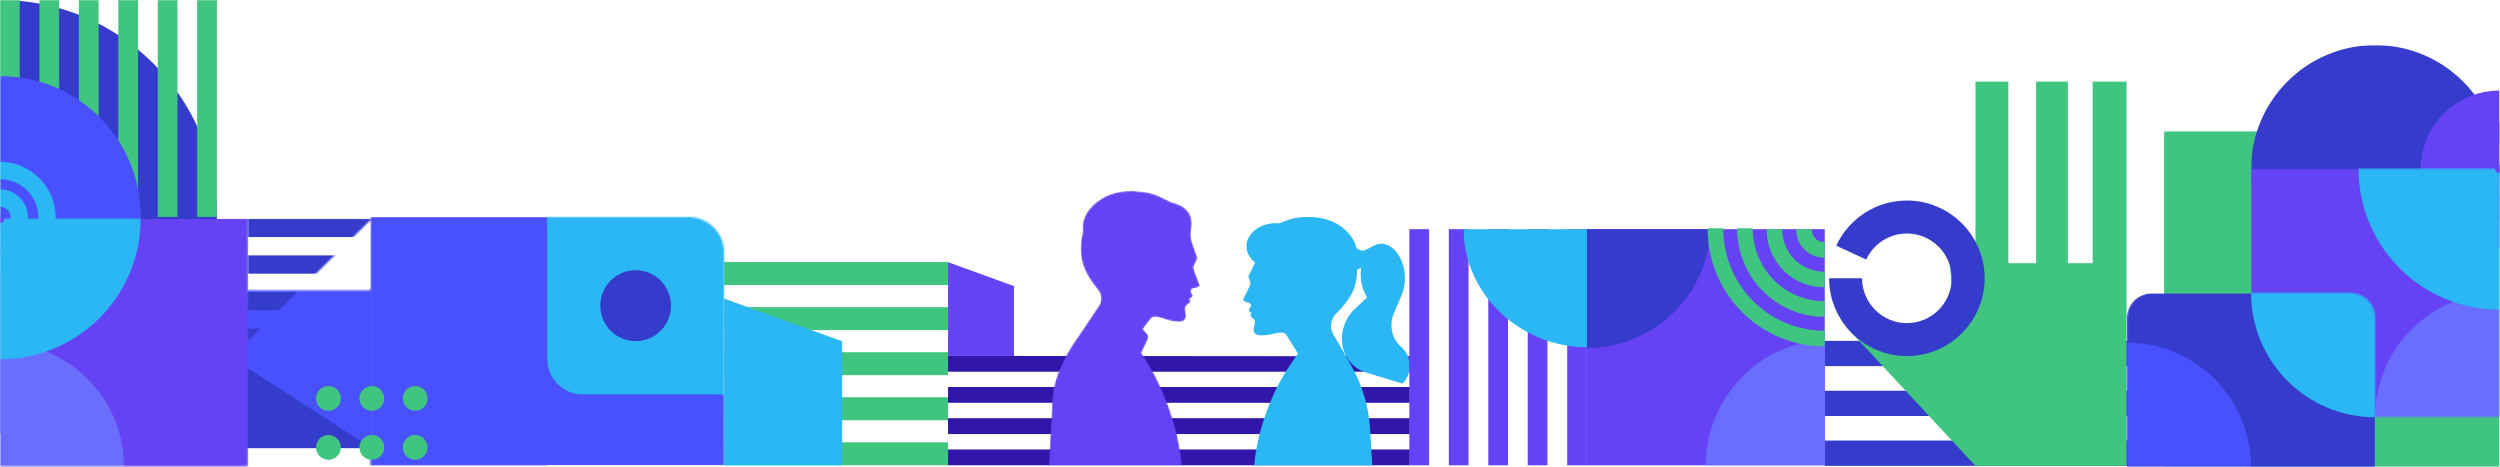 <svg width="1440" height="269" viewBox="0 0 1440 269" fill="none" xmlns="http://www.w3.org/2000/svg">
<mask id="mask0" mask-type="alpha" maskUnits="userSpaceOnUse" x="0" y="0" width="1440" height="269">
<rect width="1440" height="269" fill="#C4C4C4"/>
</mask>
<g mask="url(#mask0)">
<mask id="mask1" mask-type="alpha" maskUnits="userSpaceOnUse" x="71" y="167" width="144" height="127">
<path d="M71.387 167.237H214.163V294H71.387V167.237Z" fill="white"/>
</mask>
<g mask="url(#mask1)">
<path d="M71.387 167.237H214.163V258.156H71.387V167.237Z" fill="#353BCA"/>
<path fill-rule="evenodd" clip-rule="evenodd" d="M214.163 165.969H71.387L214.163 258.156V165.969Z" fill="#4950FF"/>
<path d="M71.387 257.782C31.961 257.782 -0.001 217.244 -0.001 167.237C-0.001 117.231 31.961 76.692 71.387 76.692C110.814 76.692 142.775 117.231 142.775 167.237C142.775 217.244 110.814 257.782 71.387 257.782Z" fill="#2BB7F4"/>
</g>
<g clip-path="url(#clip0)">
<path fill-rule="evenodd" clip-rule="evenodd" d="M417.071 164.172V150.957H546.071V164.172H417.071ZM417.071 190.129V176.914H546.071V190.129H417.071ZM417.071 216.086V202.871H546.071V216.086H417.071ZM417.071 242.043V228.828H546.071V242.043H417.071ZM417.071 268V254.785H546.071V268H417.071Z" fill="#3FC57F"/>
<mask id="mask2" mask-type="alpha" maskUnits="userSpaceOnUse" x="213" y="125" width="205" height="143">
<path d="M213.356 125H396.7C407.95 125 417.071 134.146 417.071 145.429V268H213.356V125Z" fill="white"/>
</mask>
<g mask="url(#mask2)">
<path d="M213.356 125H396.7C407.95 125 417.071 134.146 417.071 145.429V268H213.356V125Z" fill="#4950FF"/>
<path d="M213.357 370.143C269.611 370.143 315.214 324.412 315.214 268C315.214 211.588 269.611 165.857 213.357 165.857C157.102 165.857 111.499 211.588 111.499 268C111.499 324.412 157.102 370.143 213.357 370.143Z" fill="#4950FF"/>
<path d="M498.557 84.143H335.585C324.334 84.143 315.214 93.289 315.214 104.572V206.714C315.214 217.997 324.334 227.143 335.585 227.143H498.557C509.808 227.143 518.928 217.997 518.928 206.714V104.572C518.928 93.289 509.808 84.143 498.557 84.143Z" fill="#2BB7F4"/>
<path d="M417.071 227.143C473.325 227.143 518.928 181.412 518.928 125C518.928 68.588 473.325 22.857 417.071 22.857C360.817 22.857 315.214 68.588 315.214 125C315.214 181.412 360.817 227.143 417.071 227.143Z" fill="#2BB7F4"/>
<path d="M366.142 196.5C377.393 196.5 386.514 187.354 386.514 176.072C386.514 164.789 377.393 155.643 366.142 155.643C354.892 155.643 345.771 164.789 345.771 176.072C345.771 187.354 354.892 196.5 366.142 196.5Z" fill="#353BCA"/>
</g>
<path fill-rule="evenodd" clip-rule="evenodd" d="M812.071 214.116V205.218L546.071 205V214.116L812.071 214.116ZM812.071 232.02V222.904L546.071 222.904V232.02L812.071 232.02ZM812.071 250.01V240.894L546.071 240.894V250.01L812.071 250.01ZM812.071 268V258.884L546.071 258.884V268L812.071 268Z" fill="#3215A9"/>
<path fill-rule="evenodd" clip-rule="evenodd" d="M746.257 201.393L743.787 197.496C742.657 195.659 741.686 194.113 740.875 192.857C739.609 190.899 736.841 191.519 733.759 192.191C731.185 192.844 728.786 193.168 726.562 193.162C723.179 193.154 721.437 191.749 722.285 188.398C723.073 185.282 722.932 184.683 722.32 183.959C721.871 183.436 721.281 182.981 720.828 182.584C720.219 182.053 720.149 181.449 720.616 180.775L720.969 180.262C719.627 179.536 719.126 178.775 719.466 177.978C720.285 176.983 720.642 176.221 720.537 175.693C720.432 175.166 720.14 174.773 719.66 174.514C719.026 174.327 718.479 174.168 718.018 174.035C716.75 173.67 715.797 172.991 716.143 172.284L719.53 165.358C720.169 163.991 720.365 162.948 720.119 162.232L719.009 159.276L722.95 151.221C719.886 148.814 717.993 145.5 717.993 141.841C717.993 134.488 725.637 128.527 735.068 128.527C735.697 128.527 736.318 128.554 736.93 128.605L740.472 127.245C744.256 125.683 748.416 124.888 752.757 125.013C762.051 124.827 769.489 127.362 775.074 132.617C778.472 135.815 780.547 139.201 781.299 142.774C782.748 144.307 785.075 144.768 787.037 143.751L791.347 141.517C792.445 140.916 793.631 140.54 794.883 140.429C801.862 139.812 808.242 147.669 809.135 157.978C809.495 162.147 808.903 166.079 807.609 169.324L802.841 180.531C799.943 187.345 801.765 195.272 807.339 200.096C810.246 202.737 812.071 206.545 812.071 210.784C812.071 214.773 810.456 218.38 807.85 220.974L787.851 214.866L786.938 214.599C779.749 212.413 774.427 206.268 773.235 198.776C772.017 191.121 774.652 183.356 780.262 178.068L787.434 171.309C785.537 168.312 784.231 164.472 783.863 160.213C783.682 158.119 783.741 156.085 784.008 154.168L781.703 155.342C781.706 159.43 781.055 163.179 779.748 166.589C778.401 170.106 775.855 173.916 772.11 178.019L769.403 180.87C766.489 183.943 765.855 188.558 767.83 192.318L778.112 210.208C784.548 221.405 788.33 233.958 789.16 246.881C789.745 255.98 790.164 263.02 790.415 268H722.461C723.142 259.022 725.472 248.39 729.46 237.4C733.31 226.787 738.131 217.427 743.168 210.208L747.562 203.673L746.257 201.393Z" fill="#2BB7F4"/>
<mask id="mask3" mask-type="alpha" maskUnits="userSpaceOnUse" x="604" y="110" width="88" height="158">
<path d="M604.071 268C604.839 252.915 605.56 240.35 606.148 229.869C606.736 219.387 611.397 207.11 621.896 192.583L632.936 176.143C634.805 173.36 634.625 169.681 632.494 167.092C627.9 161.513 624.963 156.495 623.683 152.039C622.09 146.495 622.087 140.298 623.676 133.449C622.868 126.908 625.58 121.185 631.811 116.281C638.258 111.208 646.433 109.208 656.336 110.281C660.981 110.558 665.348 111.796 669.244 113.817L674.412 116.339C683.536 118.519 687.491 123.596 686.277 131.57C686.204 132.047 686.137 132.522 686.076 132.996C686 133.583 685.938 134.12 685.883 134.656C685.832 136.213 686.121 137.96 686.75 139.895C687.612 142.55 688.633 145.479 689.812 148.682L687.737 153.015C687.408 153.755 687.522 154.884 688.077 156.402L691.053 164.1C691.357 164.886 690.277 165.52 688.89 165.79C688.386 165.888 687.787 166.006 687.093 166.145C686.557 166.376 686.208 166.767 686.048 167.318C685.887 167.871 686.197 168.717 686.979 169.854C687.268 170.735 686.663 171.499 685.164 172.147L685.494 172.726C685.93 173.489 685.799 174.125 685.1 174.634C684.58 175.014 683.908 175.443 683.38 175.958C682.66 176.672 682.454 177.297 683.008 180.692C683.603 184.342 681.614 185.675 678.002 185.365C675.627 185.161 673.096 184.59 670.409 183.652C667.181 182.646 664.283 181.724 662.752 183.691C661.565 185.215 660.092 187.168 658.332 189.55L661.008 192.59C661.611 193.458 661.611 194.572 661.008 195.931C660.338 197.439 658.363 201.369 657.419 203.253C663.107 211.341 668.55 221.827 672.897 233.717C677.4 246.03 680.03 257.941 680.799 268H604.071Z" fill="#6542F4"/>
</mask>
<g mask="url(#mask3)">
<path d="M604.071 268C604.839 252.915 605.56 240.35 606.148 229.869C606.736 219.387 611.397 207.11 621.896 192.583L632.936 176.143C634.805 173.36 634.625 169.681 632.494 167.092C627.9 161.513 624.963 156.495 623.683 152.039C622.09 146.495 622.087 140.298 623.676 133.449C622.868 126.908 625.58 121.185 631.811 116.281C638.258 111.208 646.433 109.208 656.336 110.281C660.981 110.558 665.348 111.796 669.244 113.817L674.412 116.339C683.536 118.519 687.491 123.596 686.277 131.57C686.204 132.047 686.137 132.522 686.076 132.996C686 133.583 685.938 134.12 685.883 134.656C685.832 136.213 686.121 137.96 686.75 139.895C687.612 142.55 688.633 145.479 689.812 148.682L687.737 153.015C687.408 153.755 687.522 154.884 688.077 156.402L691.053 164.1C691.357 164.886 690.277 165.52 688.89 165.79C688.386 165.888 687.787 166.006 687.093 166.145C686.557 166.376 686.208 166.767 686.048 167.318C685.887 167.871 686.197 168.717 686.979 169.854C687.268 170.735 686.663 171.499 685.164 172.147L685.494 172.726C685.93 173.489 685.799 174.125 685.1 174.634C684.58 175.014 683.908 175.443 683.38 175.958C682.66 176.672 682.454 177.297 683.008 180.692C683.603 184.342 681.614 185.675 678.002 185.365C675.627 185.161 673.096 184.59 670.409 183.652C667.181 182.646 664.283 181.724 662.752 183.691C661.565 185.215 660.092 187.168 658.332 189.55L661.008 192.59C661.611 193.458 661.611 194.572 661.008 195.931C660.338 197.439 658.363 201.369 657.419 203.253C663.107 211.341 668.55 221.827 672.897 233.717C677.4 246.03 680.03 257.941 680.799 268H604.071Z" fill="#6542F4"/>
</g>
<path fill-rule="evenodd" clip-rule="evenodd" d="M1316.07 253.767L1311.33 268.321H1051.07V253.767H1316.07ZM1316.07 225.044L1311.33 239.599H1051.07V225.044L1316.07 225.044ZM1316.07 196.321L1311.33 210.876L1051.07 210.876V196.321L1316.07 196.321Z" fill="#353BCA"/>
<path d="M1439.66 75.712H1246.53V268.838H1439.66V75.712Z" fill="#3FC57F"/>
<mask id="mask4" mask-type="alpha" maskUnits="userSpaceOnUse" x="1296" y="26" width="144" height="144">
<path d="M1439.66 26H1296.6V169.056H1439.66V26Z" fill="white"/>
</mask>
<g mask="url(#mask4)">
<path d="M1368.13 169.056C1407.63 169.056 1439.66 137.032 1439.66 97.528C1439.66 58.024 1407.63 26 1368.13 26C1328.62 26 1296.6 58.024 1296.6 97.528C1296.6 137.032 1328.62 169.056 1368.13 169.056Z" fill="#353BCA"/>
</g>
<path d="M1439.66 127.927C1422.87 127.927 1409.26 114.317 1409.26 97.528C1409.26 80.739 1422.87 67.128 1439.66 67.128" stroke="#6542F4" stroke-width="30"/>
<path d="M1439.66 110.045C1432.74 110.045 1427.14 104.441 1427.14 97.528C1427.14 90.615 1432.74 85.01 1439.66 85.01" stroke="#6542F4" stroke-width="30"/>
<mask id="mask5" mask-type="alpha" maskUnits="userSpaceOnUse" x="1296" y="97" width="144" height="144">
<path d="M1439.66 97.17H1296.6V240.227H1439.66V97.17Z" fill="white"/>
</mask>
<g mask="url(#mask5)">
<path d="M1439.66 97.17H1296.6V240.227H1439.66V97.17Z" fill="#6542F4"/>
<path d="M1439.66 311.755C1479.16 311.755 1511.18 279.731 1511.18 240.227C1511.18 200.723 1479.16 168.699 1439.66 168.699C1400.15 168.699 1368.13 200.723 1368.13 240.227C1368.13 279.731 1400.15 311.755 1439.66 311.755Z" fill="#696EFF"/>
<path d="M1439.66 163.334C1476.2 163.334 1505.82 133.712 1505.82 97.171C1505.82 60.63 1476.2 31.007 1439.66 31.007C1403.11 31.007 1373.49 60.63 1373.49 97.171C1373.49 133.712 1403.11 163.334 1439.66 163.334Z" stroke="#2BB7F4" stroke-width="30"/>
<path d="M1439.66 145.452C1466.32 145.452 1487.94 123.836 1487.94 97.171C1487.94 70.505 1466.32 48.889 1439.66 48.889C1412.99 48.889 1391.37 70.505 1391.37 97.171C1391.37 123.836 1412.99 145.452 1439.66 145.452Z" stroke="#2BB7F4" stroke-width="30"/>
<path d="M1439.66 127.57C1456.44 127.57 1470.06 113.96 1470.06 97.171C1470.06 80.381 1456.44 66.771 1439.66 66.771C1422.87 66.771 1409.26 80.381 1409.26 97.171C1409.26 113.96 1422.87 127.57 1439.66 127.57Z" stroke="#2BB7F4" stroke-width="30"/>
<path d="M1439.66 109.688C1446.57 109.688 1452.17 104.084 1452.17 97.171C1452.17 90.258 1446.57 84.653 1439.66 84.653C1432.74 84.653 1427.14 90.258 1427.14 97.171C1427.14 104.084 1432.74 109.688 1439.66 109.688Z" stroke="#2BB7F4" stroke-width="30"/>
</g>
<mask id="mask6" mask-type="alpha" maskUnits="userSpaceOnUse" x="1225" y="168" width="144" height="101">
<path d="M1239.38 168.699H1353.82C1361.72 168.699 1368.13 175.114 1368.13 183.027V269H1225.07V183.027C1225.07 175.114 1231.48 168.699 1239.38 168.699V168.699Z" fill="white"/>
</mask>
<g mask="url(#mask6)">
<path d="M1239.3 169.003H1353.7C1361.6 169.003 1368 175.399 1368 183.288V269.763L1225 269V183.288C1225 175.399 1231.4 169.003 1239.3 169.003Z" fill="#353BCA"/>
<path d="M1225.07 340.644C1264.58 340.644 1296.6 308.568 1296.6 269C1296.6 229.432 1264.58 197.356 1225.07 197.356C1185.57 197.356 1153.54 229.432 1153.54 269C1153.54 308.568 1185.57 340.644 1225.07 340.644Z" fill="#4950FF"/>
<path d="M1368.13 240.342C1407.63 240.342 1439.66 208.266 1439.66 168.698C1439.66 129.131 1407.63 97.055 1368.13 97.055C1328.62 97.055 1296.6 129.131 1296.6 168.698C1296.6 208.266 1328.62 240.342 1368.13 240.342Z" fill="#2BB7F4"/>
</g>
<path d="M124.929 124.929C124.929 193.926 68.997 249.858 0 249.858V0C68.997 0 124.929 55.933 124.929 124.929Z" fill="#353BCA"/>
<path fill-rule="evenodd" clip-rule="evenodd" d="M90.857 124.929H102.214L102.214 -0H90.857L90.857 124.929ZM22.714 124.929H34.072L34.072 -0H22.714L22.714 124.929ZM113.572 124.929H124.929L124.929 -0H113.572L113.572 124.929ZM45.429 124.929H56.786L56.786 -0H45.429L45.429 124.929ZM68.143 124.929H79.5L79.5 -0H68.143L68.143 124.929ZM0 124.929H11.357L11.357 -0H0L0 124.929Z" fill="#3FC57F"/>
<path fill-rule="evenodd" clip-rule="evenodd" d="M879.98 268H891.344V132H879.98V268ZM811.798 268H823.162V132H811.798V268ZM902.708 268H914.071V132H902.708V268ZM834.526 268H845.889V132H834.526V268ZM857.253 268H868.617V132H857.253V268Z" fill="#6542F4"/>
<path d="M81.071 124.751C81.071 169.426 44.854 205.643 0.179 205.643V43.858C44.854 43.858 81.071 80.075 81.071 124.751Z" fill="#4950FF"/>
<path d="M0.019 152.245C14.941 152.245 27.037 140.149 27.037 125.228C27.037 110.306 14.941 98.21 0.019 98.21" stroke="#2BB7F4" stroke-width="10"/>
<path d="M0.02 136.352C6.164 136.352 11.145 131.371 11.145 125.227C11.145 119.083 6.164 114.103 0.02 114.103" stroke="#2BB7F4" stroke-width="10"/>
<mask id="mask7" mask-type="alpha" maskUnits="userSpaceOnUse" x="0" y="125" width="143" height="144">
<path d="M0 125.93H142.776V268.706H0V125.93Z" fill="white"/>
</mask>
<g mask="url(#mask7)">
<path d="M0.071 126H143.071V269H0.071V126Z" fill="#6542F4"/>
<path d="M5.34058e-05 340.094C-39.426 340.094 -71.388 308.132 -71.388 268.706C-71.388 229.279 -39.426 197.318 5.34058e-05 197.318C39.426 197.318 71.388 229.279 71.388 268.706C71.388 308.132 39.426 340.094 5.34058e-05 340.094Z" fill="#696EFF"/>
<path d="M-9.91821e-05 191.964C-36.47 191.964 -66.034 162.399 -66.034 125.93C-66.034 89.46 -36.47 59.896 -9.91821e-05 59.896C36.469 59.896 66.034 89.46 66.034 125.93C66.034 162.399 36.469 191.964 -9.91821e-05 191.964Z" stroke="#2BB7F4" stroke-width="30"/>
<path d="M0 174.117C-26.613 174.117 -48.187 152.543 -48.187 125.93C-48.187 99.317 -26.613 77.743 0 77.743C26.613 77.743 48.187 99.317 48.187 125.93C48.187 152.543 26.613 174.117 0 174.117Z" stroke="#2BB7F4" stroke-width="30"/>
<path d="M-7.62939e-06 156.27C-16.756 156.27 -30.34 142.686 -30.34 125.93C-30.34 109.174 -16.756 95.59 -7.62939e-06 95.59C16.756 95.59 30.34 109.174 30.34 125.93C30.34 142.686 16.756 156.27 -7.62939e-06 156.27Z" stroke="#2BB7F4" stroke-width="30"/>
<path d="M0 138.423C-6.899 138.423 -12.493 132.83 -12.493 125.93C-12.493 119.03 -6.899 113.437 0 113.437C6.9 113.437 12.493 119.03 12.493 125.93C12.493 132.83 6.9 138.423 0 138.423Z" stroke="#2BB7F4" stroke-width="30"/>
</g>
<path d="M214.164 236.634C210.221 236.634 207.025 233.437 207.025 229.495C207.025 225.552 210.221 222.356 214.164 222.356C218.106 222.356 221.302 225.552 221.302 229.495C221.302 233.437 218.106 236.634 214.164 236.634Z" fill="#3FC57F"/>
<path d="M239.149 236.634C235.207 236.634 232.011 233.437 232.011 229.495C232.011 225.552 235.207 222.356 239.149 222.356C243.092 222.356 246.288 225.552 246.288 229.495C246.288 233.437 243.092 236.634 239.149 236.634Z" fill="#3FC57F"/>
<path d="M189.178 236.634C185.235 236.634 182.039 233.437 182.039 229.495C182.039 225.552 185.235 222.356 189.178 222.356C193.121 222.356 196.317 225.552 196.317 229.495C196.317 233.437 193.121 236.634 189.178 236.634Z" fill="#3FC57F"/>
<path d="M214.164 264.832C210.221 264.832 207.025 261.636 207.025 257.693C207.025 253.75 210.221 250.554 214.164 250.554C218.106 250.554 221.302 253.75 221.302 257.693C221.302 261.636 218.106 264.832 214.164 264.832Z" fill="#3FC57F"/>
<path d="M239.149 264.832C235.207 264.832 232.011 261.636 232.011 257.693C232.011 253.75 235.207 250.554 239.149 250.554C243.092 250.554 246.288 253.75 246.288 257.693C246.288 261.636 243.092 264.832 239.149 264.832Z" fill="#3FC57F"/>
<path d="M189.178 264.832C185.235 264.832 182.039 261.636 182.039 257.693C182.039 253.75 185.235 250.554 189.178 250.554C193.121 250.554 196.317 253.75 196.317 257.693C196.317 261.636 193.121 264.832 189.178 264.832Z" fill="#3FC57F"/>
<mask id="mask8" mask-type="alpha" maskUnits="userSpaceOnUse" x="142" y="126" width="73" height="71">
<path d="M214.163 126H142.775V196.318L214.163 126Z" fill="white"/>
</mask>
<g mask="url(#mask8)">
<path fill-rule="evenodd" clip-rule="evenodd" d="M123.857 147.095V157.643L233.081 157.643V147.095L123.857 147.095ZM123.857 168.191V178.739L233.081 178.739V168.191L123.857 168.191ZM123.857 189.286V199.834H233.081V189.286L123.857 189.286ZM123.857 126V136.548L233.081 136.548V126L123.857 126Z" fill="#353BCA"/>
</g>
<path fill-rule="evenodd" clip-rule="evenodd" d="M1137.87 47V151.606L1123.11 151.654C1124.9 178.492 1126.57 192.14 1128.12 192.599L1063.47 188.323L1137.87 268.357H1224.89V195.767V151.606V47H1205.36V151.606H1191.08V47H1172.81V151.606H1156.82V47H1137.87Z" fill="#3FC57F"/>
<path d="M1063.07 160.298C1063.07 179.793 1078.87 195.596 1098.37 195.596C1117.86 195.596 1133.67 179.793 1133.67 160.298C1133.67 140.804 1117.86 125 1098.37 125C1084.16 125 1071.91 133.399 1066.31 145.504" stroke="#353BCA" stroke-width="19"/>
<path d="M1051.07 132H914.071V268H1051.07V132Z" fill="#6542F4"/>
<path d="M1051.01 196.5C1013.15 196.5 982.466 230.146 982.466 268H1051.01V196.5Z" fill="#696EFF"/>
<path d="M914.071 200.5C951.925 200.5 984.652 169.854 984.652 132H914.071V200.5Z" fill="#353BCA"/>
<path d="M914.071 200C875.992 200 843.071 169.577 843.071 132H914.071V200Z" fill="#2BB7F4"/>
<path d="M1051.07 195C1016 195 988.071 166.57 988.071 131.5" stroke="#3FC57F" stroke-width="9"/>
<path d="M1051.07 178C1025.39 178 1005.07 157.181 1005.07 131.5" stroke="#3FC57F" stroke-width="9"/>
<path d="M1051.07 161C1034.78 161 1022.07 148.292 1022.07 132" stroke="#3FC57F" stroke-width="9"/>
<path d="M1051.07 144C1044.44 144 1039.07 138.904 1039.07 132" stroke="#3FC57F" stroke-width="9"/>
<path fill-rule="evenodd" clip-rule="evenodd" d="M485.071 268H417.071V172L485.071 196.585V268Z" fill="#2BB7F4"/>
<path fill-rule="evenodd" clip-rule="evenodd" d="M584.071 205H546.071V151L584.071 164.829V205Z" fill="#6542F4"/>
</g>
</g>
<defs>
<clipPath id="clip0">
<rect width="1440" height="269" fill="white"/>
</clipPath>
</defs>
</svg>

